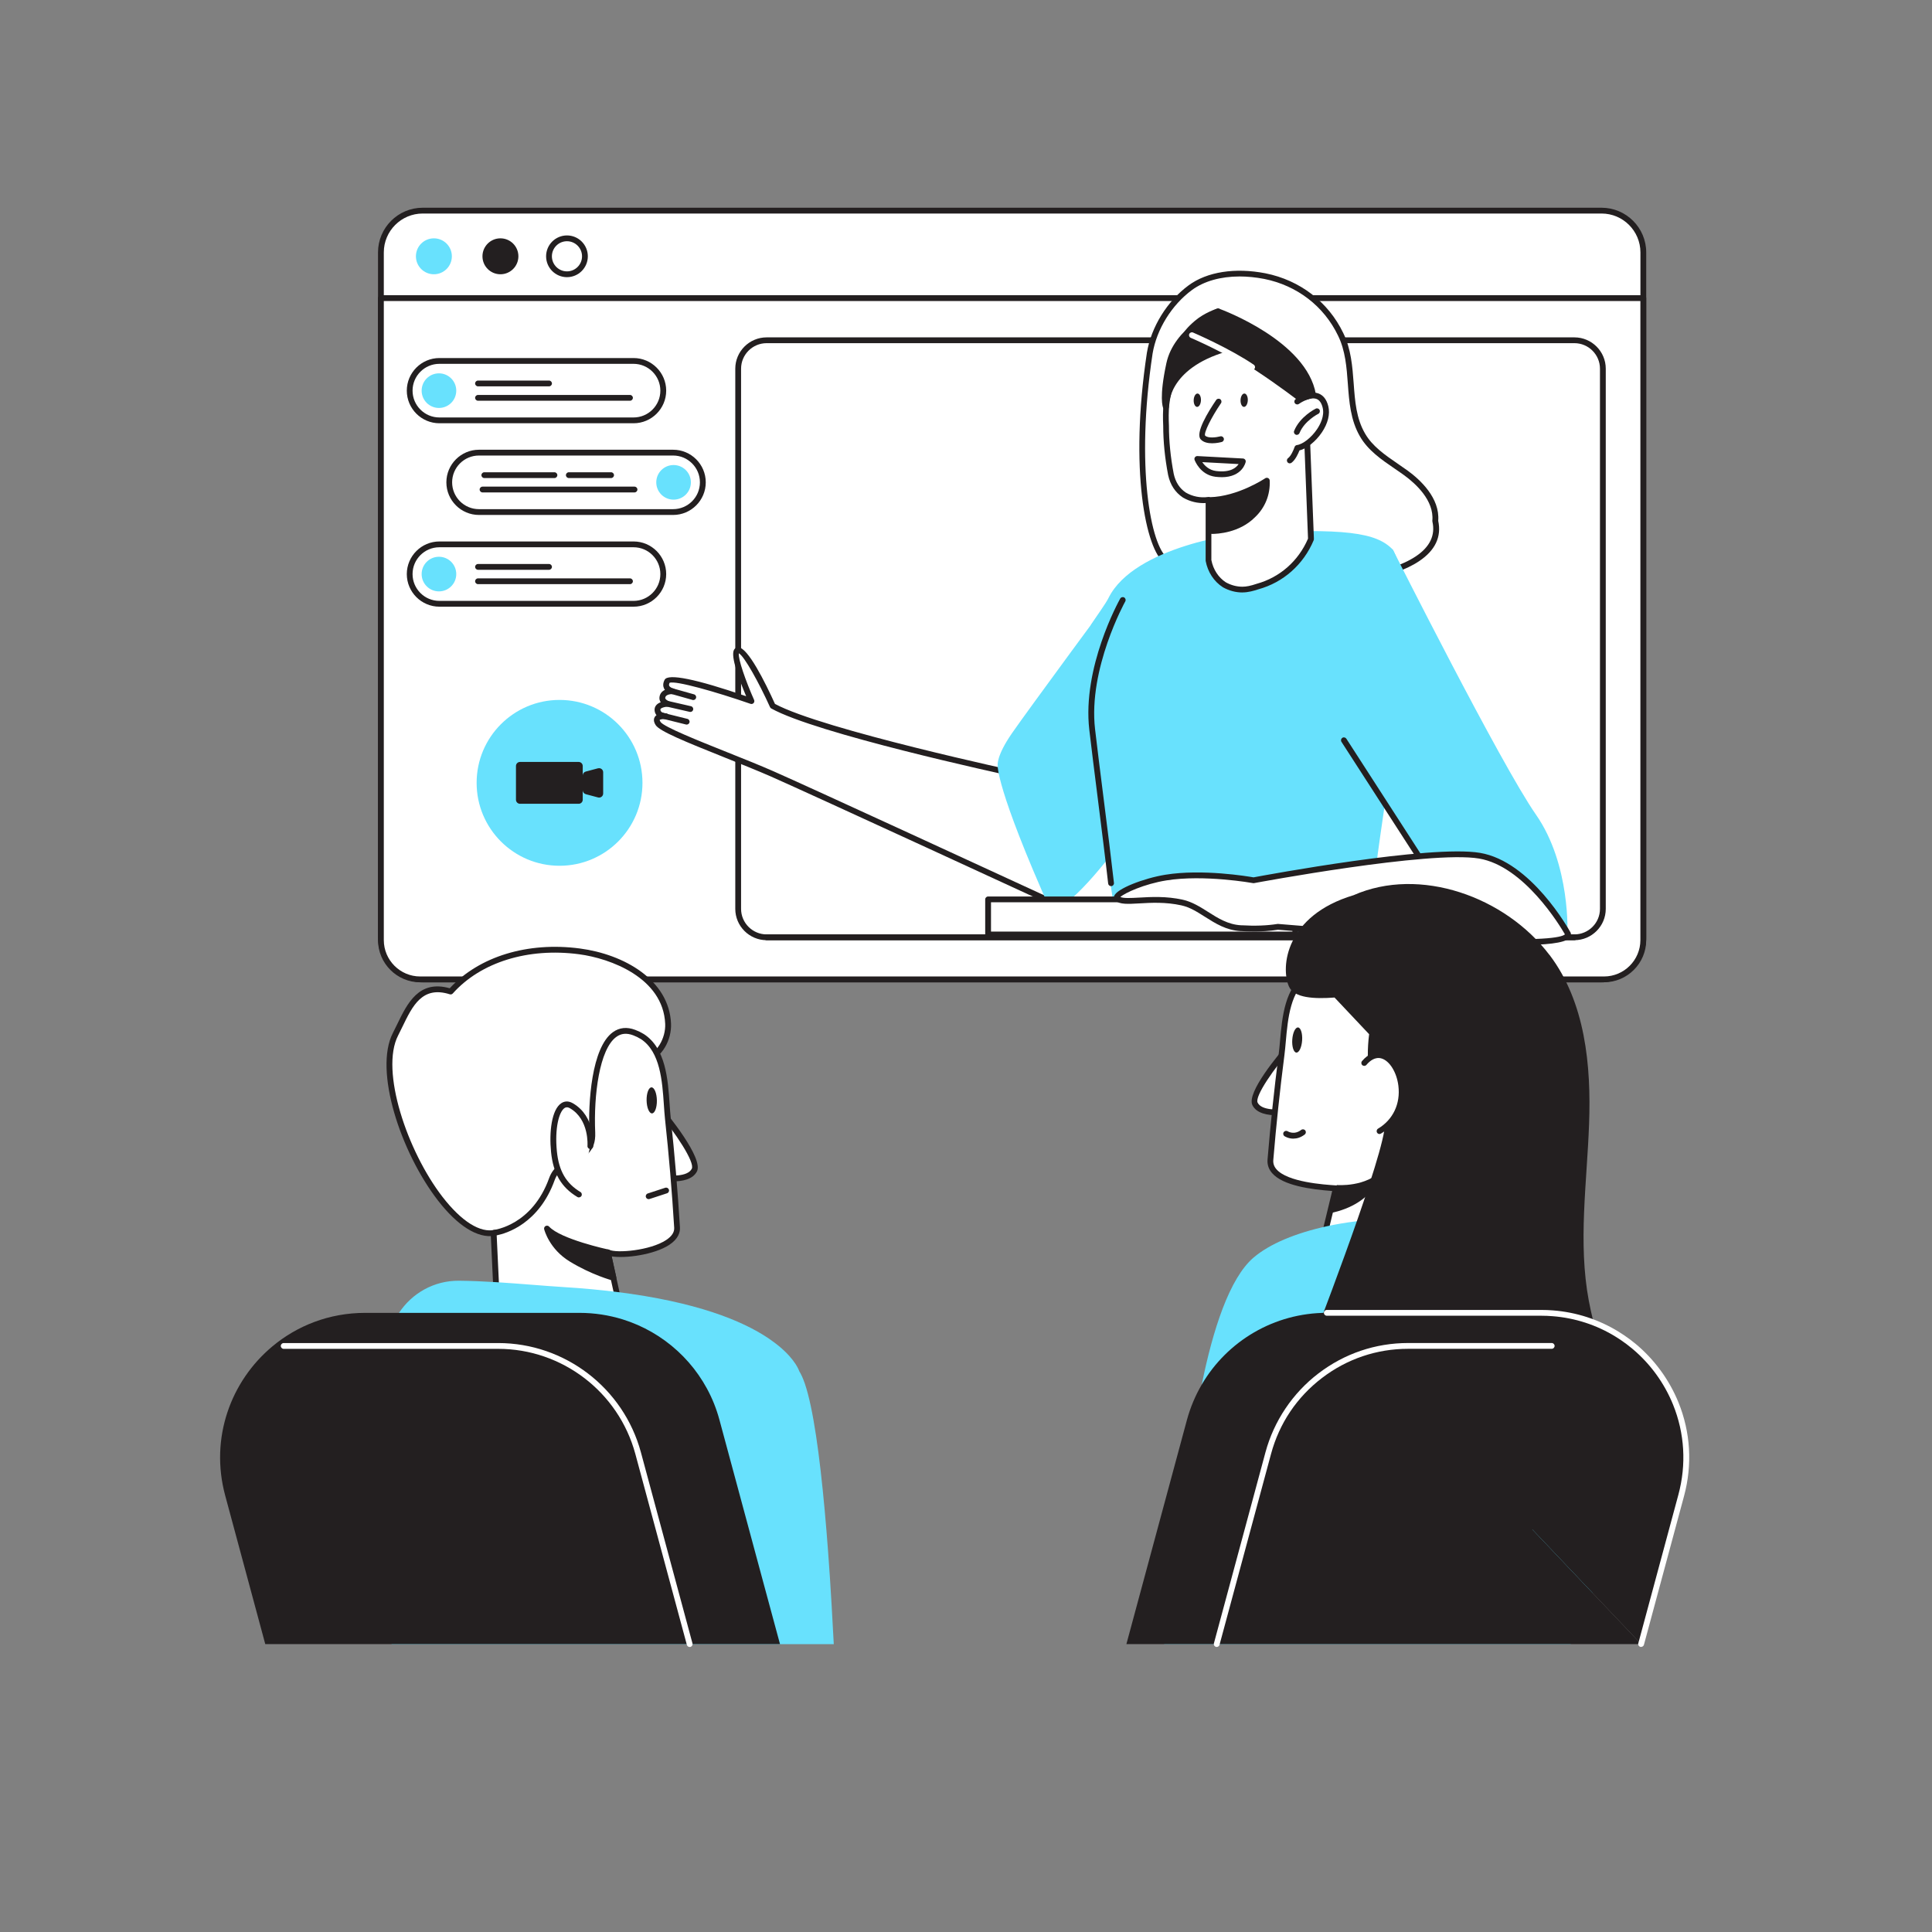 <svg id="_0679_Video_Call_4" data-name="0679_Video Call 4" xmlns="http://www.w3.org/2000/svg" viewBox="0 0 500 500" class="show_show__wrapper__graphic__5Waiy "><rect x="0" y="0" width="500" height="500" fill="#808080" stroke="none"/><title>React</title><defs><style>
      .cls-1 {
        fill: #68e1fd;
      }

      .cls-1, .cls-2, .cls-3 {
        stroke-width: 0px;
      }

      .cls-2 {
        fill: #fff;
      }

      .cls-3 {
        fill: #231f20;
      }
    </style></defs><g id="Screen"><g><rect class="cls-2" x="98.58" y="54.51" width="326.71" height="198.96" rx="10.81" ry="10.81"></rect><path class="cls-3" d="M414.48,254.22H109.39c-6.37,0-11.56-5.18-11.56-11.56V65.32c0-6.37,5.18-11.56,11.56-11.56h305.09c6.37,0,11.56,5.18,11.56,11.56v177.34c0,6.37-5.18,11.56-11.56,11.56ZM109.39,55.26c-5.54,0-10.06,4.51-10.06,10.06v177.34c0,5.55,4.51,10.06,10.06,10.06h305.09c5.55,0,10.06-4.51,10.06-10.06V65.32c0-5.55-4.51-10.06-10.06-10.06H109.39Z"></path></g><g><path class="cls-2" d="M98.58,77.15h326.71v166.14c0,5.62-4.56,10.17-10.17,10.17H108.75c-5.62,0-10.17-4.56-10.17-10.17V77.15h0Z"></path><path class="cls-3" d="M415.11,254.22H108.75c-6.02,0-10.92-4.9-10.92-10.92V77.15c0-.41.34-.75.75-.75h326.71c.41,0,.75.34.75.75v166.14c0,6.02-4.9,10.92-10.92,10.92ZM99.33,77.9v165.39c0,5.2,4.23,9.42,9.42,9.42h306.36c5.2,0,9.42-4.23,9.42-9.42V77.9H99.33Z"></path></g><g><path class="cls-2" d="M414.82,95.42v139.79c0,4.07-3.3,7.36-7.37,7.36h-209.04c-4.07,0-7.37-3.29-7.37-7.36V95.42c0-4.07,3.3-7.36,7.37-7.36h209.04c4.07,0,7.37,3.29,7.37,7.36Z"></path><path class="cls-3" d="M407.45,243.32h-209.04c-4.48,0-8.12-3.64-8.12-8.11V95.42c0-4.47,3.64-8.11,8.12-8.11h209.04c4.48,0,8.12,3.64,8.12,8.11v139.79c0,4.47-3.64,8.11-8.12,8.11ZM198.41,88.81c-3.65,0-6.62,2.96-6.62,6.61v139.79c0,3.64,2.97,6.61,6.62,6.61h209.04c3.65,0,6.62-2.96,6.62-6.61V95.42c0-3.64-2.97-6.61-6.62-6.61h-209.04Z"></path></g><circle class="cls-1" cx="144.81" cy="202.6" r="21.46"></circle><g><circle class="cls-1" cx="112.29" cy="66.33" r="4.65"></circle><circle class="cls-3" cx="129.51" cy="66.33" r="4.65"></circle><g><circle class="cls-2" cx="146.73" cy="66.33" r="4.65"></circle><path class="cls-3" d="M146.73,71.73c-2.98,0-5.4-2.42-5.4-5.4s2.42-5.4,5.4-5.4,5.4,2.42,5.4,5.4-2.42,5.4-5.4,5.4ZM146.73,62.43c-2.15,0-3.9,1.75-3.9,3.9s1.75,3.9,3.9,3.9,3.9-1.75,3.9-3.9-1.75-3.9-3.9-3.9Z"></path></g></g><g><g><g><rect class="cls-2" x="106.03" y="93.41" width="65.63" height="15.38" rx="7.69" ry="7.69"></rect><path class="cls-3" d="M163.97,109.54h-50.25c-4.65,0-8.44-3.79-8.44-8.44s3.79-8.44,8.44-8.44h50.25c4.65,0,8.44,3.79,8.44,8.44s-3.79,8.44-8.44,8.44ZM113.71,94.16c-3.83,0-6.94,3.11-6.94,6.94s3.11,6.94,6.94,6.94h50.25c3.83,0,6.94-3.11,6.94-6.94s-3.11-6.94-6.94-6.94h-50.25Z"></path></g><circle class="cls-1" cx="113.6" cy="101.1" r="4.48"></circle></g><g><path class="cls-3" d="M142.09,99.99h-18.38c-.41,0-.75-.34-.75-.75s.34-.75.75-.75h18.38c.41,0,.75.34.75.75s-.34.75-.75.75Z"></path><path class="cls-3" d="M163.04,103.71h-39.33c-.41,0-.75-.34-.75-.75s.34-.75.75-.75h39.33c.41,0,.75.34.75.75s-.34.75-.75.75Z"></path></g></g><g><g><g><rect class="cls-2" x="106.03" y="140.88" width="65.63" height="15.38" rx="7.69" ry="7.69"></rect><path class="cls-3" d="M163.97,157.01h-50.25c-4.65,0-8.44-3.79-8.44-8.44s3.79-8.44,8.44-8.44h50.25c4.65,0,8.44,3.79,8.44,8.44s-3.79,8.44-8.44,8.44ZM113.71,141.63c-3.83,0-6.94,3.11-6.94,6.94s3.11,6.94,6.94,6.94h50.25c3.83,0,6.94-3.11,6.94-6.94s-3.11-6.94-6.94-6.94h-50.25Z"></path></g><circle class="cls-1" cx="113.6" cy="148.57" r="4.48"></circle></g><g><path class="cls-3" d="M142.09,147.46h-18.38c-.41,0-.75-.34-.75-.75s.34-.75.75-.75h18.38c.41,0,.75.34.75.75s-.34.75-.75.75Z"></path><path class="cls-3" d="M163.04,151.18h-39.33c-.41,0-.75-.34-.75-.75s.34-.75.75-.75h39.33c.41,0,.75.34.75.75s-.34.75-.75.75Z"></path></g></g><g><g><g><rect class="cls-2" x="116.26" y="117.14" width="65.63" height="15.38" rx="7.69" ry="7.69" transform="translate(298.16 249.66) rotate(180)"></rect><path class="cls-3" d="M174.21,133.27h-50.25c-4.65,0-8.44-3.79-8.44-8.44s3.79-8.44,8.44-8.44h50.25c4.65,0,8.44,3.79,8.44,8.44s-3.79,8.44-8.44,8.44ZM123.95,117.89c-3.83,0-6.94,3.11-6.94,6.94s3.11,6.94,6.94,6.94h50.25c3.83,0,6.94-3.11,6.94-6.94s-3.11-6.94-6.94-6.94h-50.25Z"></path></g><circle class="cls-1" cx="174.32" cy="124.83" r="4.48"></circle></g><g><path class="cls-3" d="M143.49,123.72h-18.15c-.41,0-.75-.34-.75-.75s.34-.75.75-.75h18.15c.41,0,.75.34.75.75s-.34.75-.75.75Z"></path><path class="cls-3" d="M158.15,123.72h-10.94c-.41,0-.75-.34-.75-.75s.34-.75.75-.75h10.94c.41,0,.75.34.75.75s-.34.75-.75.75Z"></path><path class="cls-3" d="M164.21,127.44h-39.33c-.41,0-.75-.34-.75-.75s.34-.75.75-.75h39.33c.41,0,.75.34.75.75s-.34.75-.75.75Z"></path></g></g><path class="cls-3" d="M154.78,198.83l-3.19.85c-.46.12-.78.54-.78,1.02v-2.46c0-.58-.47-1.05-1.05-1.05h-15.18c-.58,0-1.05.47-1.05,1.05v8.73c0,.58.47,1.05,1.05,1.05h15.18c.58,0,1.05-.47,1.05-1.05v-2.46c0,.48.32.89.78,1.02l3.19.85c.67.18,1.32-.33,1.32-1.02v-5.5c0-.69-.65-1.19-1.32-1.02Z"></path></g><g id="Presenter"><g><g id="Character_and_chair" data-name="Character and chair"><g><path class="cls-2" d="M264.13,200.59s-52.09-11.14-64.17-17.88c0,0-6.59-14.59-8.94-14.43s3.45,13.18,3.45,13.18c0,0-20.71-7.22-21.81-5.18s1.37,2.63,1.37,2.63c0,0-2.41-.13-2.63,1.61-.13,1.08,1.33,1.64,1.33,1.64,0,0-2.74.08-2.59,1.65.16,1.57,2.2,1.57,2.2,1.57,0,0-3.45-.31-2.04,1.88,1.41,2.2,19.14,8.47,29.49,13.02,10.35,4.55,73.27,33.57,73.27,33.57l-8.94-33.26Z"></path><path class="cls-3" d="M273.07,234.6c-.11,0-.21-.02-.31-.07-.63-.29-63.02-29.07-73.25-33.57-3.44-1.51-7.75-3.23-11.91-4.9-10.44-4.18-16.89-6.82-17.91-8.4-.64-1-.49-1.69-.25-2.09.12-.2.28-.36.46-.48-.25-.31-.44-.71-.49-1.21-.05-.53.1-1.02.45-1.41.3-.34.72-.58,1.14-.73-.25-.36-.4-.8-.33-1.32.12-.97.71-1.55,1.41-1.88-.1-.13-.19-.28-.26-.44-.2-.45-.33-1.2.19-2.18.9-1.66,7.99-.23,21.1,4.26-1.67-3.92-4.15-10.36-3.13-12.05.22-.37.57-.58,1-.61.02,0,.04,0,.07,0,2.48,0,6.97,9.05,9.51,14.65,12.24,6.63,63.23,17.58,63.74,17.69.27.06.49.27.57.54l8.94,33.26c.08.28-.02.58-.24.77-.14.12-.31.18-.48.18ZM170.72,186.34s0,.15.23.5c.81,1.26,9.9,4.9,17.21,7.82,4.18,1.67,8.5,3.4,11.96,4.92,9.36,4.11,62.32,28.53,71.82,32.91l-8.41-31.27c-5.46-1.18-52.35-11.4-63.93-17.87-.14-.08-.25-.2-.32-.35-2.85-6.31-6.67-13.19-8.07-13.93-.25,1.37,1.77,7.17,3.95,12.07.12.27.07.59-.13.81s-.52.3-.8.2c-8.97-3.12-19.43-6.07-20.94-5.44-.15.31-.19.57-.1.76.18.4.82.64,1.03.69.38.09.62.46.56.84-.06.38-.37.68-.78.64-.01,0-1.71-.07-1.84.95-.05.4.68.78.86.85.33.13.52.48.46.83s-.36.61-.71.62c-.55.02-1.47.2-1.78.55-.06.07-.1.14-.08.27.07.66.84.83,1.23.88.11,0,.21.01.28.02.4.04.7.38.68.78-.02.4-.35.72-.75.72-.1,0-.21,0-.33-.02-.61-.02-1.2.11-1.31.24h0Z"></path></g><g><path class="cls-2" d="M371.44,134.84c.47-5.02-3.45-9.41-7.53-12.39s-8.79-5.49-11.3-9.88c-4.55-7.84-1.57-17.73-5.65-26.04-3.77-7.84-10.98-13.34-19.61-15.06-6.43-1.26-13.96-.94-19.3,2.98-5.33,3.92-9.41,10.35-10.51,16.94-4.43,29.22-.48,50.4,4.24,53.72,12.39,8.72,74.16,9.71,69.64-10.26Z"></path><path class="cls-3" d="M334.7,151.8c-14.15,0-28.08-2.39-33.33-6.08-4.85-3.42-9.14-24.24-4.55-54.45,1.11-6.67,5.25-13.35,10.8-17.43,4.78-3.51,12.02-4.64,19.88-3.11,8.94,1.79,16.28,7.43,20.14,15.47,2.03,4.14,2.36,8.65,2.69,13.01.34,4.67.67,9.08,2.94,12.98,1.9,3.32,5.23,5.6,8.44,7.8.89.61,1.78,1.22,2.65,1.85,3.15,2.3,8.33,7.03,7.85,12.95.89,4.13-.77,7.64-4.93,10.43-6.94,4.65-19.85,6.58-32.57,6.58ZM320.8,71.55c-4.87,0-9.17,1.2-12.3,3.49-5.25,3.86-9.16,10.17-10.21,16.46-4.43,29.21-.49,49.87,3.93,52.98,9.46,6.66,50.27,8.82,64.21-.51,3.63-2.43,5.07-5.45,4.28-8.97-.02-.08-.02-.16-.02-.24.49-5.24-4.32-9.59-7.23-11.72-.85-.62-1.73-1.22-2.61-1.82-3.36-2.3-6.83-4.67-8.9-8.29-2.44-4.2-2.79-8.99-3.13-13.62-.31-4.22-.63-8.58-2.54-12.46-3.66-7.62-10.61-12.96-19.08-14.66-2.21-.43-4.36-.64-6.41-.64Z"></path></g><path class="cls-1" d="M288.13,153.83s-22.01,29.83-26.2,35.88c-4.19,6.05-3.72,8.38-3.72,8.38,0,0-.63,5.53,13.96,38.16,12.86-6.43,34.31-43.2,34.31-43.2l-18.36-39.22Z"></path><path class="cls-1" d="M360.58,242.57h-71.04c-2.76-16.85-9.62-62.06-7.17-80.91,1.34-2.09,3.79-5.44,4.5-6.88,6.74-13.65,34.82-16.79,34.82-16.79,26.67-1.41,34.52-.15,38.76,4.24,7.15,12.96-.17,51.31-3.9,78.82-1.17,8.6,1.29,16.15,4.03,21.52Z"></path><g><rect class="cls-2" x="255.72" y="232.76" width="79.51" height="9.08"></rect><path class="cls-3" d="M335.23,242.59h-79.51c-.41,0-.75-.34-.75-.75v-9.08c0-.41.34-.75.75-.75h79.51c.41,0,.75.34.75.75v9.08c0,.41-.34.75-.75.75ZM256.47,241.09h78.01v-7.58h-78.01v7.58Z"></path></g><path class="cls-3" d="M407.45,243.32h-209.04c-.41,0-.75-.34-.75-.75s.34-.75.75-.75h209.04c.41,0,.75.34.75.75s-.34.75-.75.75Z"></path><g><path class="cls-2" d="M313.39,128.42l-.16,16.47s1.73,9.1,11.61,6.43c5.96-1.73,10.83-6.12,13.34-11.77l-1.1-28.4c-1.26-5.02-1.88-10.2-1.73-15.22-12.08-.16-21.65-9.41-21.65-9.41,0,0-4.24,6.28-5.96,8.31-1.41,1.41-2.67,3.14-3.77,5.02-1.73,3.14-1.57,7.06-1.57,10.67,0,4.08.47,8.31,1.26,12.39,1.73,7.37,9.73,5.49,9.73,5.49Z"></path><path class="cls-3" d="M321.43,152.56c-1.78,0-3.36-.43-4.73-1.29-3.39-2.12-4.17-6.08-4.2-6.24,0-.05-.01-.1-.01-.15l.15-15.58c-1.38.16-4.04.23-6.31-1.17-1.72-1.07-2.86-2.76-3.39-5.03-.85-4.41-1.27-8.62-1.27-12.57v-.83c-.01-3.5-.03-7.13,1.66-10.2,1.21-2.07,2.51-3.81,3.89-5.19,1.64-1.94,5.83-8.14,5.87-8.2.12-.18.32-.3.54-.33.22-.02.44.05.6.21.09.09,9.51,9.05,21.14,9.2.2,0,.39.09.53.23.14.15.21.34.21.54-.15,4.83.42,9.88,1.7,15.01.01.05.02.1.02.15l1.1,28.4c0,.12-.02.23-.06.33-2.65,5.97-7.69,10.41-13.81,12.18-1.28.35-2.49.52-3.62.52ZM313.98,144.82c.11.49.91,3.56,3.52,5.2,1.87,1.17,4.27,1.36,7.14.59,5.63-1.63,10.28-5.71,12.77-11.19l-1.09-28.14c-1.24-4.97-1.82-9.88-1.75-14.6-10.22-.44-18.41-6.96-20.75-9-1.17,1.72-4.12,6.01-5.52,7.66-1.33,1.33-2.56,2.97-3.69,4.91-1.49,2.71-1.48,6.14-1.47,9.45v.84c0,3.85.42,7.97,1.24,12.25,1.53,6.52,8.53,4.97,8.82,4.9.22-.05.46,0,.64.15.18.14.28.36.28.59l-.16,16.39Z"></path></g><g><path class="cls-2" d="M321.55,152.58c-1.73,0-3.29-.47-4.71-1.26-2.2-1.41-3.61-3.77-4.08-6.28v-15.69c-2.2.31-4.39-.16-6.28-1.26-1.88-1.26-2.98-3.14-3.45-5.33-.78-4.08-1.26-8.31-1.26-12.55-.16-3.45-.16-7.53,1.57-10.98,1.1-1.88,2.51-3.45,4.08-5.02,1.73-1.88,5.8-8.16,5.96-8.16.16-.16.31-.31.47-.31s.47,0,.63.16c.16,0,9.57,8.94,21.18,9.1.16,0,.31.16.47.16.16.16.31.31.31.47-.16,4.71.16,9.26,1.41,13.81.16.47.16.94.31,1.41h0s0,.47,1.1,28.4v.31c-2.51,5.96-7.53,10.51-13.81,12.24-1.41.47-2.67.78-3.92.78Z"></path><path class="cls-3" d="M321.55,153.33c-1.75,0-3.46-.45-5.07-1.35-2.31-1.48-3.92-3.95-4.45-6.79,0-.05-.01-.09-.01-.14v-14.86c-2.04.11-4.1-.38-5.9-1.44-1.99-1.33-3.26-3.28-3.81-5.82-.84-4.39-1.27-8.66-1.27-12.71-.17-3.8-.1-7.83,1.65-11.32,1.22-2.1,2.75-3.75,4.22-5.21,1.02-1.11,3.03-4.02,4.36-5.95.93-1.34,1.34-1.94,1.6-2.21h0c.21-.21.53-.53,1-.53.22,0,.72,0,1.09.31.1.07.21.16.37.29,6.6,5.49,13.83,8.56,20.36,8.65.25,0,.44.1.56.16,0,0,.01,0,.01,0,.16.02.3.1.41.21.21.21.54.53.54,1-.17,5.24.27,9.55,1.38,13.61.08.24.13.51.17.78.03.2.06.4.13.59.03.08.04.16.04.24,0,.03.03,1.29,1.1,28.37v.34c0,.1-.02.2-.06.29-2.64,6.28-7.86,10.9-14.3,12.67-1.18.39-2.63.81-4.12.81ZM313.51,144.98c.47,2.41,1.83,4.49,3.73,5.72,1.35.75,2.81,1.14,4.3,1.14,1.01,0,2.12-.22,3.68-.75,5.99-1.65,10.81-5.9,13.29-11.68v-.16c-.81-20.51-1.06-27.29-1.09-28.27-.07-.24-.11-.47-.15-.71-.03-.2-.06-.39-.13-.59-1.16-4.19-1.62-8.59-1.46-13.86-.05-.02-.09-.04-.13-.06,0,0,0,0,0,0-6.86-.12-14.38-3.32-21.21-9-.12-.1-.2-.17-.25-.21-.02-.01-.04-.03-.06-.04,0,0-.02,0-.03,0-.03.03-.06.06-.09.09-.01.01-.03.03-.05.04-.18.22-.79,1.1-1.38,1.96-1.44,2.08-3.4,4.92-4.51,6.13-1.42,1.42-2.87,2.98-3.98,4.89-1.57,3.14-1.63,6.94-1.47,10.57,0,3.98.42,8.16,1.24,12.44.46,2.13,1.51,3.77,3.13,4.85,1.73,1.01,3.79,1.42,5.75,1.14.22-.03.43.03.6.18.16.14.26.35.26.57v15.62ZM335.76,95.85h0ZM335.65,95.75h.01-.01ZM336.14,94.41h0,0ZM313.96,86.44h0,0Z"></path></g><g><path class="cls-3" d="M313.27,137.41s6.59.31,10.98-4.08c2.51-2.35,3.77-5.49,3.61-8.94,0,0-7.22,4.86-14.75,5.02l.16,8Z"></path><path class="cls-3" d="M313.6,138.16c-.21,0-.33,0-.37,0-.39-.02-.71-.34-.71-.73l-.16-8c0-.41.32-.76.73-.76,7.23-.15,14.27-4.84,14.34-4.89.22-.15.51-.17.76-.05s.4.37.41.64c.17,3.66-1.2,7.04-3.84,9.52-4.01,4.01-9.67,4.29-11.16,4.29ZM313.88,130.12l.13,6.53c1.75-.07,6.43-.57,9.72-3.85,2.05-1.92,3.2-4.34,3.38-7.06-2.29,1.34-7.56,4.05-13.22,4.39Z"></path></g><g><path class="cls-2" d="M315.37,103.93s-5.33,7.84-4.08,9.26c1.26,1.41,4.71.47,4.71.47"></path><path class="cls-3" d="M313.7,114.72c-1.08,0-2.25-.22-2.97-1.03-1.43-1.61,1.9-7.07,4.02-10.18.23-.34.7-.43,1.04-.2.34.23.43.7.2,1.04-2.53,3.71-4.45,7.62-4.12,8.36.7.78,2.95.49,3.93.22.4-.11.81.13.92.53.11.4-.13.81-.53.92-.21.06-1.3.34-2.5.34Z"></path></g><ellipse class="cls-3" cx="309.86" cy="103.58" rx="1.73" ry=".94" transform="translate(194.2 409.13) rotate(-87.75)"></ellipse><ellipse class="cls-3" cx="321.99" cy="103.58" rx="1.73" ry=".94" transform="translate(205.85 421.25) rotate(-87.75)"></ellipse><path class="cls-1" d="M360.46,142.23s27.93,55.54,37.02,68.56,8.16,31.06,8.16,31.06l-27.61-2.04s-25.26-41.1-32.48-51.3l14.9-46.28Z"></path><g><path class="cls-2" d="M405.79,241.69s-9.88-18.04-22.91-20.24c-13.02-2.2-58.48,6.36-58.48,6.36,0,0-12.7-2.31-22.69-.7-6.76,1.09-13.74,4.39-12.57,5.41,1.89,1.68,8.83-.71,16.75,1.05,5.28,1.17,8.9,6.28,15.18,6.63.98.05,5.24.35,9.6-.35,22.65,1.8,75.48,6.79,75.1,1.83Z"></path><path class="cls-3" d="M392.76,244.58c-12.55,0-32.38-1.52-53.45-3.26-3.16-.26-6.06-.5-8.58-.7-4.19.66-8.18.43-9.5.35h-.17c-3.74-.22-6.52-1.99-9.22-3.7-2.01-1.28-3.91-2.48-6.09-2.96-4.07-.9-7.86-.69-10.9-.51-2.94.17-5.06.29-6.19-.71-.33-.29-.46-.72-.33-1.15.55-1.93,7.76-4.67,13.28-5.56,9.56-1.55,21.33.42,22.8.68,3.25-.61,45.82-8.5,58.61-6.34,13.23,2.23,23.03,19.87,23.44,20.62.05.09.08.2.09.3.02.3-.04.76-.47,1.19-1.26,1.25-6.08,1.76-13.31,1.76ZM330.7,239.11s.04,0,.06,0c2.55.2,5.48.45,8.68.71,11.96.99,28.33,2.34,41.6,2.94,20.18.91,23.46-.41,23.96-.96-1.26-2.18-10.55-17.63-22.23-19.61-12.74-2.14-57.76,6.28-58.21,6.36-.09.02-.18.02-.27,0-.13-.02-12.69-2.27-22.44-.7-5.73.92-10.82,3.28-11.9,4.29.86.38,2.71.27,4.82.16,3.14-.18,7.04-.4,11.31.54,2.43.54,4.53,1.87,6.57,3.16,2.53,1.61,5.15,3.27,8.5,3.46h.17c3.45.21,6.57.09,9.27-.34.04,0,.08,0,.12,0ZM289.65,231.96h0s0,0,0,0Z"></path></g></g><g><line class="cls-2" x1="178.66" y1="183.5" x2="172.03" y2="181.99"></line><path class="cls-3" d="M178.66,184.25c-.06,0-.11,0-.17-.02l-6.63-1.52c-.4-.09-.66-.5-.56-.9.09-.4.51-.66.9-.56l6.63,1.52c.4.09.66.5.56.9-.08.35-.39.58-.73.58Z"></path></g><g><line class="cls-2" x1="177.71" y1="186.77" x2="171.39" y2="185.2"></line><path class="cls-3" d="M177.71,187.52c-.06,0-.12,0-.18-.02l-6.32-1.57c-.4-.1-.65-.51-.55-.91.1-.4.51-.65.91-.55l6.32,1.57c.4.1.65.51.55.91-.08.34-.39.57-.73.57Z"></path></g><g><line class="cls-2" x1="179.42" y1="180.42" x2="174.04" y2="178.9"></line><path class="cls-3" d="M179.42,181.17c-.07,0-.14,0-.2-.03l-5.39-1.52c-.4-.11-.63-.53-.52-.92.11-.4.53-.63.92-.52l5.39,1.52c.4.11.63.53.52.92-.09.33-.39.55-.72.55Z"></path></g><path class="cls-3" d="M287.53,229.32c-.38,0-.7-.28-.74-.67-.68-6.11-1.71-14.2-2.69-22.03-.83-6.59-1.62-12.82-2.19-17.75-1.87-16.11,7.6-33.24,8-33.96.2-.36.66-.49,1.02-.29.36.2.49.66.29,1.02-.1.17-9.63,17.43-7.82,33.06.57,4.93,1.36,11.15,2.19,17.74.99,7.83,2.01,15.94,2.7,22.06.05.41-.25.78-.66.83-.03,0-.06,0-.08,0Z"></path><g><path class="cls-2" d="M335.73,103.93s5.88-4.33,7.3,1.38c1.13,4.52-4.12,10.19-7.29,10.61,0,0-.81,2.42-1.95,3.25"></path><path class="cls-3" d="M333.8,119.92c-.23,0-.46-.11-.61-.31-.24-.34-.17-.8.17-1.05.69-.5,1.4-2.03,1.68-2.88.09-.27.33-.47.61-.5,1.54-.21,3.73-1.93,5.19-4.09.78-1.15,2.01-3.41,1.46-5.6-.3-1.22-.84-1.97-1.61-2.25-1.51-.55-3.78.75-4.52,1.29-.33.24-.8.17-1.05-.16-.24-.33-.17-.8.16-1.05.13-.1,3.34-2.43,5.92-1.5,1.26.46,2.13,1.57,2.56,3.3.51,2.04-.09,4.46-1.68,6.81-1.58,2.33-3.89,4.17-5.78,4.64-.31.8-1.05,2.46-2.07,3.2-.13.1-.29.14-.44.14Z"></path></g><g><path class="cls-3" d="M317.08,90.29l-1.86-9.72s-10.7,4.65-12.62,13.55-.87,11.17-.87,11.17c0,0-.52-10.3,15.36-15.01Z"></path><path class="cls-3" d="M301.72,106.05c-.29,0-.56-.17-.68-.43-.12-.26-1.1-2.75.82-11.64,1.98-9.17,12.61-13.89,13.06-14.08.21-.09.45-.08.65.02.2.11.34.3.39.52l1.86,9.72c.07.38-.15.75-.52.86-15.07,4.47-14.84,13.86-14.82,14.25.02.36-.22.68-.57.76-.06.01-.12.02-.18.02ZM314.67,81.68c-2.52,1.3-9.83,5.64-11.34,12.61-.5,2.3-.79,4.14-.95,5.6,1.71-3.35,5.5-7.5,13.84-10.12l-1.55-8.09Z"></path></g><g><path class="cls-3" d="M336.54,103.16s-20.24-15.72-29.32-16.89c0,0,.17-.7,2.53-2.71,2.36-2.01,5.47-3,5.47-3,0,0,22.27,8.09,24.59,21.58l-3.27,1Z"></path><path class="cls-3" d="M336.54,103.91c-.16,0-.33-.05-.46-.16-.2-.16-20.19-15.61-28.96-16.73-.21-.03-.4-.14-.52-.32s-.16-.4-.11-.6c.07-.28.48-1.14,2.77-3.09,2.44-2.08,5.59-3.1,5.73-3.14.16-.05.33-.05.48,0,.93.34,22.7,8.39,25.08,22.16.06.37-.16.73-.52.84l-3.27,1c-.07.02-.15.03-.22.03ZM308.53,85.75c9.03,2.08,25.6,14.61,28.17,16.58l2.25-.69c-2.65-11.8-21.37-19.36-23.74-20.27-.75.27-3.13,1.2-4.97,2.77-.83.71-1.37,1.23-1.71,1.61Z"></path></g><path class="cls-3" d="M366.88,221.88c-.25,0-.49-.12-.63-.34l-19.08-29.55c-.22-.35-.12-.81.22-1.04.35-.22.81-.12,1.04.22l19.08,29.55c.22.35.12.81-.22,1.04-.13.08-.27.12-.41.12Z"></path><path class="cls-2" d="M324.06,95.75c-.14,0-.29-.04-.42-.13-6.27-4.25-15.38-8.15-15.47-8.19-.38-.16-.56-.6-.39-.98.16-.38.6-.56.98-.39.09.04,9.33,4,15.72,8.33.34.23.43.7.2,1.04-.15.21-.38.33-.62.33Z"></path></g><g><path class="cls-2" d="M309.86,118.77l11.78.63s-.72,4.02-7.01,3.24c-3.53-.44-4.77-3.87-4.77-3.87Z"></path><path class="cls-3" d="M316.16,123.49c-.5,0-1.04-.03-1.61-.1-3.94-.49-5.33-4.2-5.39-4.36-.09-.24-.05-.5.1-.7.15-.2.39-.32.64-.3l11.78.63c.21.01.41.11.55.28s.19.39.15.6c0,.04-.78,3.96-6.22,3.96ZM311.14,119.59c.61.9,1.74,2.08,3.59,2.31,3.71.46,5.22-.87,5.82-1.8l-9.4-.5Z"></path></g><g><path class="cls-2" d="M340.84,106.44s-3.81,1.87-5.23,5.35"></path><path class="cls-3" d="M335.61,112.55c-.09,0-.19-.02-.28-.06-.38-.16-.57-.59-.41-.98,1.51-3.71,5.42-5.66,5.59-5.75.37-.18.82-.03,1,.34.18.37.03.82-.34,1-.04.02-3.57,1.8-4.86,4.97-.12.29-.4.47-.69.47Z"></path></g></g><g id="Character_1" data-name="Character 1"><g id="Character_Male" data-name="Character Male"><g id="Character_Male-2" data-name="Character Male"><g><g><path class="cls-2" d="M128.25,319.01c-13.47,2.99-33.24-37.05-25.91-51.35,3.17-6.17,5.53-13.82,14.28-11.05,7.83-8.75,20.49-12.1,33.35-10.4,9.9,1.31,22.42,7.1,22.93,18.71.19,4.18-2.41,8.69-6.52,9.51-.22,12.57-5.36,21.9-12.04,32.03-4.5,6.8-10.57,12.74-17.8,16.58-3.7,1.97-8.29-4.03-8.29-4.03Z"></path><path class="cls-3" d="M134.95,324.19c-3.08,0-6.07-3.24-7-4.36-4.34.68-9.52-2.56-14.63-9.17-9.61-12.44-16.63-33.61-11.64-43.34.37-.72.73-1.46,1.09-2.2,2.64-5.45,5.62-11.62,13.62-9.36,7.62-8.24,20.17-12.08,33.69-10.29,11.38,1.5,23.08,8.09,23.58,19.42.19,4.13-2.2,8.91-6.53,10.14-.39,13-5.97,22.48-12.15,31.85-4.81,7.28-11.06,13.1-18.07,16.83-.64.34-1.29.49-1.95.49ZM128.25,318.26c.23,0,.45.11.59.29,1.17,1.53,4.79,5.19,7.35,3.83,6.79-3.62,12.85-9.27,17.52-16.33,6.15-9.31,11.69-18.73,11.92-31.63,0-.35.26-.65.6-.72,3.86-.78,6.08-5.14,5.92-8.74-.52-11.96-14.25-16.94-22.28-18-13.21-1.75-25.44,2.04-32.69,10.15-.2.22-.5.3-.78.21-7.11-2.24-9.62,2.95-12.28,8.45-.36.75-.73,1.5-1.1,2.23-4.66,9.09,2.35,29.9,11.49,41.74,4.92,6.36,9.74,9.4,13.58,8.54.05-.01.11-.02.16-.02Z"></path></g><g><path class="cls-2" d="M170.33,286.64s10.96,13.04,9.36,16.18-8.23,1.94-8.23,1.94"></path><path class="cls-3" d="M174.21,305.74c-1.53,0-2.75-.21-2.88-.24-.41-.07-.68-.46-.6-.87.07-.41.46-.67.87-.61,1.69.31,6.32.62,7.43-1.54.85-1.67-4.15-9.27-9.26-15.36-.27-.32-.23-.79.09-1.06.32-.27.79-.23,1.06.09,1.88,2.24,11.19,13.59,9.45,17.01-1.08,2.13-3.94,2.58-6.15,2.58Z"></path></g><g><path class="cls-2" d="M166.19,268.22c6.5,4.17,5.96,14.61,6.66,21.27,1.01,9.38,1.8,18.78,2.38,28.2.36,5.98-15.01,7.87-17.93,6.41l5.11,23.19-33.74-8.67-.92-19.55s10.48-1.13,15.09-13.94c2.25-6.23,10.8-3.98,10.45-11.99-.45-10.19,1.31-29.51,10.86-25.91.75.28,1.43.61,2.02.99h.02Z"></path><path class="cls-3" d="M162.41,348.04c-.06,0-.12,0-.19-.02l-33.75-8.67c-.32-.08-.55-.36-.56-.69l-.92-19.55c-.02-.39.27-.74.67-.78.41-.05,10.08-1.26,14.46-13.45,1.09-3.03,3.56-4.25,5.73-5.32,2.71-1.34,4.85-2.4,4.68-6.38-.34-7.79.55-22.04,6.08-26.05,1.68-1.21,3.63-1.42,5.79-.6.78.29,1.47.63,2.07,1,.04.02.08.04.12.06,5.72,3.67,6.27,11.74,6.71,18.22.09,1.28.17,2.49.29,3.6,1,9.25,1.8,18.75,2.38,28.23.07,1.19-.35,2.93-2.75,4.52-3.89,2.57-11.39,3.57-14.93,2.99l4.84,21.97c.06.25-.02.52-.21.7-.14.14-.33.21-.52.21ZM129.39,338.03l32.03,8.23-4.85-22c-.06-.28.04-.58.27-.75.23-.18.54-.21.8-.08,1.91.95,10.61.23,14.77-2.52,1.45-.96,2.14-2.02,2.07-3.17-.58-9.47-1.38-18.94-2.38-28.17-.12-1.13-.2-2.36-.29-3.65-.42-6.11-.93-13.7-5.93-17-.04-.02-.08-.04-.12-.06-.53-.34-1.16-.65-1.88-.92-1.69-.64-3.12-.51-4.38.41-4.36,3.16-5.89,15.05-5.46,24.77.22,4.96-2.82,6.47-5.51,7.79-2.1,1.04-4.09,2.02-4.98,4.49-4.08,11.32-12.51,13.81-15.01,14.31l.86,18.33Z"></path></g><g><path class="cls-2" d="M152.77,296.62s.63-7.26-4.9-10.45c-3.35-1.94-5.26,4.38-4.52,11.87.49,4.9,2.22,8.56,6.45,11.1"></path><path class="cls-3" d="M149.8,309.89c-.13,0-.26-.03-.38-.11-4.16-2.5-6.26-6.09-6.81-11.67-.51-5.1.13-10.97,2.68-12.62.62-.4,1.65-.73,2.96.03,5.88,3.39,5.3,10.85,5.28,11.17-.04.41-.39.72-.81.68-.41-.04-.72-.4-.68-.81,0-.07.51-6.83-4.53-9.74-.71-.41-1.13-.23-1.39-.07-1.42.92-2.6,5.16-2,11.21.5,5.05,2.38,8.3,6.09,10.53.36.21.47.67.26,1.03-.14.23-.39.36-.64.36Z"></path></g><ellipse class="cls-3" cx="168.66" cy="284.78" rx="1.33" ry="3.37" transform="translate(-5.77 3.5) rotate(-1.17)"></ellipse></g><path class="cls-1" d="M101.35,425.49c-.27-28.58-.94-57.67-1.16-75.25-.01-.65.02-1.29.08-1.92.28-3.14,1.35-6.06,3-8.56,3.32-5.04,9.02-8.36,15.51-8.31,3.11.03,6.32.17,9.56.37,6.1.38,12.23.94,17.6,1.28,4.92.3,9.45.73,13.61,1.25,20.71,2.57,32.45,7.45,39.05,11.82.27.18.54.37.79.54.8.56,1.51,1.1,2.15,1.62,4.46,3.67,5.31,6.54,5.31,6.54.5.78.97,1.86,1.44,3.2,2.16,6.33,3.85,18.56,5.16,33.02.3,3.34.59,6.79.85,10.32.35,4.61.65,9.34.93,14.1.19,3.33.38,6.67.55,9.99h-114.45Z"></path><g><path class="cls-3" d="M157.32,324.12s-12.55-2.68-15.75-6.17c0,0,1.19,4.78,6.25,7.87,5.67,3.47,10.95,4.86,10.95,4.86l-1.45-6.57Z"></path><path class="cls-3" d="M158.76,331.43c-.06,0-.13,0-.19-.02-.22-.06-5.44-1.46-11.15-4.95-5.26-3.22-6.53-8.12-6.59-8.33-.08-.33.07-.68.37-.84.3-.16.68-.1.91.15,3,3.27,15.23,5.92,15.35,5.94.29.06.51.29.58.57l1.45,6.57c.06.25-.02.52-.21.7-.14.14-.33.21-.52.21ZM143.36,320.2c.87,1.52,2.37,3.47,4.85,4.99,3.92,2.4,7.69,3.8,9.54,4.41l-1.07-4.85c-1.93-.44-9.1-2.16-13.32-4.55Z"></path></g></g></g><path class="cls-3" d="M167.87,310.34c-.32,0-.61-.2-.71-.52-.13-.39.08-.82.48-.95l4.52-1.48c.4-.13.82.09.95.48.13.39-.08.82-.48.95l-4.52,1.48c-.08.03-.16.04-.23.04Z"></path><g><path class="cls-3" d="M201.86,425.49H68.65l-10.37-38.45c-4.02-14.9,1.47-29.63,12.19-38.58,6.43-5.38,14.75-8.69,24.01-8.69h55.52c3.85,0,7.59.59,11.13,1.68,10.64,3.3,19.41,11.25,23.65,21.78.55,1.38,1.03,2.8,1.42,4.26l8.36,30.97,2.85,10.57,4.45,16.45Z"></path><path class="cls-2" d="M178.48,426.24c-.33,0-.63-.22-.72-.55l-13.34-49.43c-4.33-16-18.92-27.18-35.48-27.18h-55.52c-.41,0-.75-.34-.75-.75s.34-.75.75-.75h55.52c17.24,0,32.43,11.63,36.93,28.29l13.34,49.43c.11.4-.13.81-.53.92-.07.02-.13.03-.2.03Z"></path></g></g><g id="Character_2" data-name="Character 2"><g id="Character_Female" data-name="Character Female"><g id="Character_female" data-name="Character female"><path class="cls-1" d="M393.91,328.77s12.02,6.61,32.51,78.32l-36.98,13.42,4.47-91.72h0Z"></path><g><path class="cls-2" d="M334.16,270.24s-10.85,12.36-9.37,15.43c1.48,3.07,7.91,2.05,7.91,2.05"></path><path class="cls-3" d="M330.38,288.63c-2.19,0-5.2-.43-6.26-2.63-1.57-3.26,6.86-13.26,9.48-16.25.27-.31.75-.34,1.06-.07.31.27.34.75.07,1.06-5.06,5.76-10.04,12.99-9.26,14.61,1.01,2.1,5.48,1.89,7.12,1.63.41-.06.79.22.86.62.07.41-.21.79-.62.86-.11.02-1.12.17-2.44.17Z"></path></g><g><path class="cls-2" d="M338.54,252.54c-6.36,3.88-6.05,13.98-6.88,20.4-1.16,9.04-2.13,18.1-2.88,27.18-.48,5.76,10.63,6.99,16.92,7.41l-5.17,21.45,32.76-7.67,2.59-26.23s-9.79-1.27-13.99-13.72c-4.19-12.44-1.49-30.34-1.49-30.34,0,0-15.66-2.26-21.87,1.53h.01Z"></path><path class="cls-3" d="M340.53,329.73c-.2,0-.39-.08-.53-.22-.18-.18-.26-.45-.2-.7l4.97-20.58c-5.56-.42-12.77-1.39-15.57-4.65-.88-1.02-1.27-2.2-1.16-3.51.74-8.96,1.71-18.12,2.88-27.21.14-1.07.24-2.24.35-3.48.56-6.22,1.25-13.95,6.78-17.41.03-.02.06-.04.09-.06,6.36-3.89,21.72-1.73,22.37-1.63.2.03.38.13.49.29s.17.36.14.56c-.03.18-2.62,17.87,1.46,29.99,3.99,11.83,13,13.17,13.38,13.22.4.05.69.42.65.82l-2.59,26.23c-.03.32-.26.58-.58.66l-32.76,7.67c-.06.01-.11.02-.17.02ZM339.01,253.12s-.05.04-.08.06c-4.97,3.03-5.63,10.4-6.16,16.32-.11,1.26-.22,2.44-.36,3.54-1.17,9.08-2.14,18.21-2.88,27.15-.08.9.19,1.69.8,2.4,2.88,3.35,12.32,3.99,15.42,4.19.22.01.42.13.55.3.13.18.18.41.12.62l-4.89,20.26,31.05-7.27,2.47-25.02c-2.42-.56-10.21-3.16-13.89-14.09-3.76-11.17-2.1-26.34-1.63-29.93-3.13-.38-15.33-1.61-20.54,1.47Z"></path></g><path class="cls-1" d="M301.29,425.49h105.22c-.34-3.47-.68-7.1-1.04-10.8-.43-4.33-.87-8.78-1.33-13.29-.31-3.1-.65-6.22-.98-9.34-1.69-15.89-3.54-31.64-5.36-43.74-.46-3.12-.92-5.99-1.37-8.56-.87-4.88-1.72-8.68-2.51-10.98h-.01c-2.36-6.83-10.52-10.81-20.6-12.45-4.68-.77-9.78-1.04-14.9-.84-5.11.18-10.24.82-15.01,1.86-7.88,1.71-14.78,4.5-19.01,8.14h-.01c-6.2,5.35-10.48,18.59-13.37,32.85-4.64,22.74-5.81,48.06-5.81,48.06l-3.92,19.09Z"></path><path class="cls-3" d="M345.95,306.68s7.65.69,11.95-4.09c0,0-1.58,9.06-13.9,11.42l1.95-7.33Z"></path><ellipse class="cls-3" cx="335.73" cy="269.16" rx="3.26" ry="1.28" transform="translate(44.95 586.36) rotate(-86.21)"></ellipse><path class="cls-3" d="M401.03,247.15c9.22,12.19,10.79,28.48,10.22,43.75-.55,15.27-2.88,30.7-.07,45.72,2.49,13.37,8.98,27.05,4.7,39.96-2.51,7.59-8.58,13.68-15.61,17.49-7.04,3.81-15.02,5.55-22.96,6.51-10.24,1.23-26.59,2.24-34.69-5.79-2.92-2.9-4.72-6.75-5.9-10.7-3.45-11.54-1.92-24.16,2.39-35.41,5.32-13.87,21.12-55.54,19.19-58.99-3.99-7.13-4.91-14.57-3.97-22.04-3.67-3.89-5.28-5.6-8.95-9.49-5.23.39-10.49.15-11.81-2.87-2.17-4.98-.92-18.32,16.72-23.61,17.13-7.54,39.28.35,50.72,15.47h0Z"></path><g><path class="cls-2" d="M353.08,275.1c6.96-8.24,15.62,10.72,3.95,17.64"></path><path class="cls-3" d="M357.03,293.49c-.26,0-.51-.13-.65-.37-.21-.36-.09-.82.26-1.03,3.87-2.3,5.84-6.45,5.26-11.1-.43-3.47-2.26-6.44-4.36-7.06-1.65-.49-3.03.62-3.9,1.65-.27.32-.74.36-1.06.09-.32-.27-.36-.74-.09-1.06,1.63-1.93,3.57-2.68,5.47-2.12,2.69.8,4.92,4.22,5.42,8.31.65,5.26-1.59,9.96-5.99,12.57-.12.07-.25.11-.38.11Z"></path></g></g><g><path class="cls-2" d="M332.83,293.42s2.07,1.37,4.35-.39"></path><path class="cls-3" d="M334.73,294.68c-1.32,0-2.24-.6-2.3-.64-.35-.23-.44-.69-.21-1.04.23-.34.69-.44,1.04-.22.08.05,1.68,1.03,3.49-.36.33-.25.8-.19,1.05.14.25.33.19.8-.14,1.05-1.05.81-2.07,1.06-2.92,1.06Z"></path></g></g><g><path class="cls-3" d="M424.72,425.49l10.37-38.45c2.24-8.31,1.52-16.58-1.41-23.8-2.32-5.74-6.04-10.82-10.78-14.78-.97-.81-2-1.58-3.06-2.29-.43-.29-.87-.58-1.32-.85-4.87-3.01-10.54-4.95-16.67-5.42-.97-.08-1.97-.12-2.96-.12h-55.52"></path><path class="cls-3" d="M343.37,339.76c-13.56,0-25.77,7.28-32.36,18.57-1.65,2.82-2.95,5.9-3.84,9.17l-15.66,57.99h133.21"></path><path class="cls-2" d="M314.89,426.24c-.06,0-.13,0-.2-.03-.4-.11-.64-.52-.53-.92l13.34-49.43c2.18-8.09,7.05-15.35,13.72-20.43,6.73-5.14,14.75-7.86,23.21-7.86h37.15c.41,0,.75.34.75.75s-.34.75-.75.75h-37.15c-8.13,0-15.84,2.61-22.3,7.55-6.49,4.95-11.05,11.74-13.18,19.63l-13.34,49.43c-.09.33-.39.55-.72.55Z"></path></g><path class="cls-2" d="M424.72,426.24c-.06,0-.13,0-.2-.03-.4-.11-.64-.52-.53-.92l10.37-38.45c2.11-7.83,1.63-15.89-1.38-23.33-2.27-5.6-5.92-10.61-10.57-14.49-.96-.8-1.97-1.56-2.99-2.25-.42-.29-.86-.57-1.29-.83-4.91-3.04-10.55-4.87-16.33-5.31-.96-.08-1.93-.12-2.91-.12h-55.52c-.41,0-.75-.34-.75-.75s.34-.75.75-.75h55.52c1.01,0,2.03.04,3.03.12,6.01.46,11.89,2.37,17,5.53.46.28.92.57,1.35.87,1.06.71,2.11,1.5,3.11,2.33,4.83,4.04,8.63,9.25,11,15.07,3.14,7.74,3.64,16.13,1.44,24.28l-10.37,38.45c-.09.33-.39.55-.72.55Z"></path></g></svg>